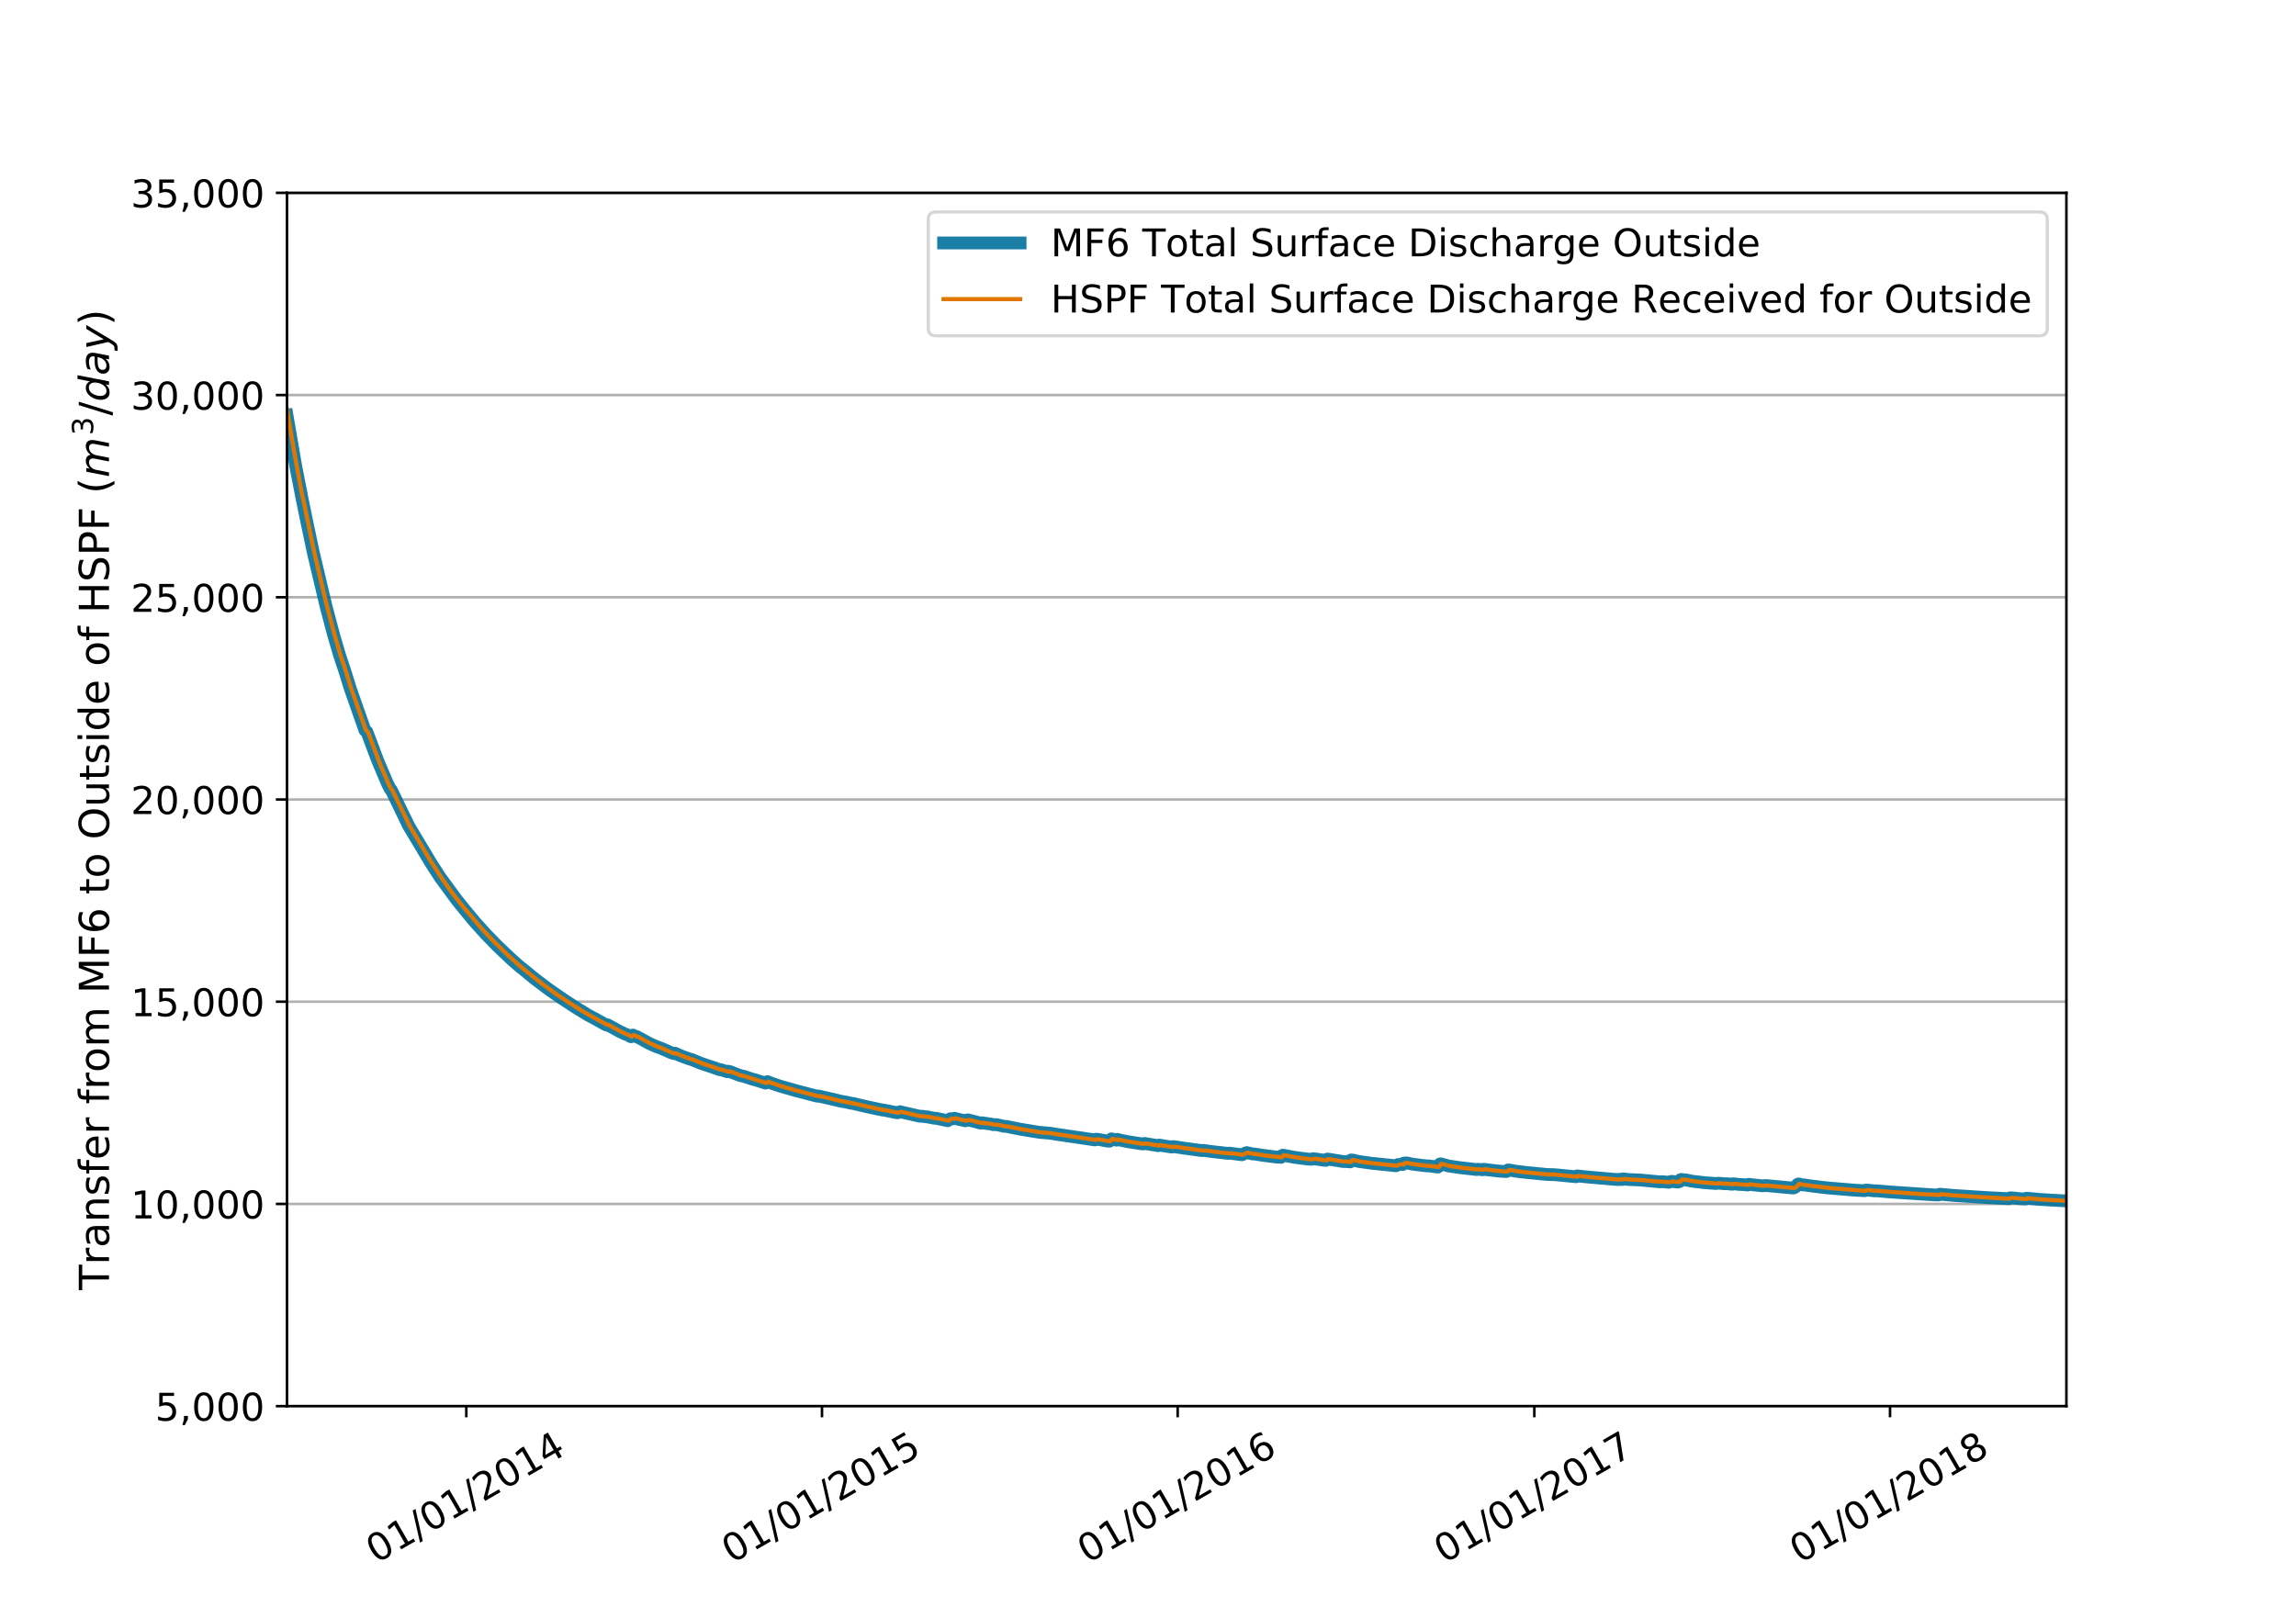 <?xml version="1.0" encoding="utf-8" standalone="no"?>
<!DOCTYPE svg PUBLIC "-//W3C//DTD SVG 1.1//EN"
  "http://www.w3.org/Graphics/SVG/1.1/DTD/svg11.dtd">
<!-- Created with matplotlib (https://matplotlib.org/) -->
<svg height="504pt" version="1.1" viewBox="0 0 720 504" width="720pt" xmlns="http://www.w3.org/2000/svg" xmlns:xlink="http://www.w3.org/1999/xlink">
 <defs>
  <style type="text/css">
*{stroke-linecap:butt;stroke-linejoin:round;}
  </style>
 </defs>
 <g id="figure_1">
  <g id="patch_1">
   <path d="M 0 504 
L 720 504 
L 720 0 
L 0 0 
z
" style="fill:#ffffff;"/>
  </g>
  <g id="axes_1">
   <g id="patch_2">
    <path d="M 90 441 
L 648 441 
L 648 60.48 
L 90 60.48 
z
" style="fill:#ffffff;"/>
   </g>
   <g id="matplotlib.axis_1">
    <g id="xtick_1">
     <g id="line2d_1">
      <defs>
       <path d="M 0 0 
L 0 3.5 
" id="m763852736b" style="stroke:#000000;stroke-width:0.8;"/>
      </defs>
      <g>
       <use style="stroke:#000000;stroke-width:0.8;" x="146.228" xlink:href="#m763852736b" y="441"/>
      </g>
     </g>
     <g id="text_1">
      <!-- 01/01/2014 -->
      <defs>
       <path d="M 31.781 66.406 
Q 24.172 66.406 20.328 58.906 
Q 16.5 51.422 16.5 36.375 
Q 16.5 21.391 20.328 13.891 
Q 24.172 6.391 31.781 6.391 
Q 39.453 6.391 43.281 13.891 
Q 47.125 21.391 47.125 36.375 
Q 47.125 51.422 43.281 58.906 
Q 39.453 66.406 31.781 66.406 
z
M 31.781 74.219 
Q 44.047 74.219 50.516 64.516 
Q 56.984 54.828 56.984 36.375 
Q 56.984 17.969 50.516 8.266 
Q 44.047 -1.422 31.781 -1.422 
Q 19.531 -1.422 13.062 8.266 
Q 6.594 17.969 6.594 36.375 
Q 6.594 54.828 13.062 64.516 
Q 19.531 74.219 31.781 74.219 
z
" id="DejaVuSans-48"/>
       <path d="M 12.406 8.297 
L 28.516 8.297 
L 28.516 63.922 
L 10.984 60.406 
L 10.984 69.391 
L 28.422 72.906 
L 38.281 72.906 
L 38.281 8.297 
L 54.391 8.297 
L 54.391 0 
L 12.406 0 
z
" id="DejaVuSans-49"/>
       <path d="M 25.391 72.906 
L 33.688 72.906 
L 8.297 -9.281 
L 0 -9.281 
z
" id="DejaVuSans-47"/>
       <path d="M 19.188 8.297 
L 53.609 8.297 
L 53.609 0 
L 7.328 0 
L 7.328 8.297 
Q 12.938 14.109 22.625 23.891 
Q 32.328 33.688 34.812 36.531 
Q 39.547 41.844 41.422 45.531 
Q 43.312 49.219 43.312 52.781 
Q 43.312 58.594 39.234 62.25 
Q 35.156 65.922 28.609 65.922 
Q 23.969 65.922 18.812 64.312 
Q 13.672 62.703 7.812 59.422 
L 7.812 69.391 
Q 13.766 71.781 18.938 73 
Q 24.125 74.219 28.422 74.219 
Q 39.75 74.219 46.484 68.547 
Q 53.219 62.891 53.219 53.422 
Q 53.219 48.922 51.531 44.891 
Q 49.859 40.875 45.406 35.406 
Q 44.188 33.984 37.641 27.219 
Q 31.109 20.453 19.188 8.297 
z
" id="DejaVuSans-50"/>
       <path d="M 37.797 64.312 
L 12.891 25.391 
L 37.797 25.391 
z
M 35.203 72.906 
L 47.609 72.906 
L 47.609 25.391 
L 58.016 25.391 
L 58.016 17.188 
L 47.609 17.188 
L 47.609 0 
L 37.797 0 
L 37.797 17.188 
L 4.891 17.188 
L 4.891 26.703 
z
" id="DejaVuSans-52"/>
      </defs>
      <g transform="translate(117.934 490.479)rotate(-30)scale(0.12 -0.12)">
       <use xlink:href="#DejaVuSans-48"/>
       <use x="63.623" xlink:href="#DejaVuSans-49"/>
       <use x="127.246" xlink:href="#DejaVuSans-47"/>
       <use x="160.938" xlink:href="#DejaVuSans-48"/>
       <use x="224.561" xlink:href="#DejaVuSans-49"/>
       <use x="288.184" xlink:href="#DejaVuSans-47"/>
       <use x="321.875" xlink:href="#DejaVuSans-50"/>
       <use x="385.498" xlink:href="#DejaVuSans-48"/>
       <use x="449.121" xlink:href="#DejaVuSans-49"/>
       <use x="512.744" xlink:href="#DejaVuSans-52"/>
      </g>
     </g>
    </g>
    <g id="xtick_2">
     <g id="line2d_2">
      <g>
       <use style="stroke:#000000;stroke-width:0.8;" x="257.767" xlink:href="#m763852736b" y="441"/>
      </g>
     </g>
     <g id="text_2">
      <!-- 01/01/2015 -->
      <defs>
       <path d="M 10.797 72.906 
L 49.516 72.906 
L 49.516 64.594 
L 19.828 64.594 
L 19.828 46.734 
Q 21.969 47.469 24.109 47.828 
Q 26.266 48.188 28.422 48.188 
Q 40.625 48.188 47.75 41.5 
Q 54.891 34.812 54.891 23.391 
Q 54.891 11.625 47.562 5.094 
Q 40.234 -1.422 26.906 -1.422 
Q 22.312 -1.422 17.547 -0.641 
Q 12.797 0.141 7.719 1.703 
L 7.719 11.625 
Q 12.109 9.234 16.797 8.062 
Q 21.484 6.891 26.703 6.891 
Q 35.156 6.891 40.078 11.328 
Q 45.016 15.766 45.016 23.391 
Q 45.016 31 40.078 35.438 
Q 35.156 39.891 26.703 39.891 
Q 22.75 39.891 18.812 39.016 
Q 14.891 38.141 10.797 36.281 
z
" id="DejaVuSans-53"/>
      </defs>
      <g transform="translate(229.473 490.479)rotate(-30)scale(0.12 -0.12)">
       <use xlink:href="#DejaVuSans-48"/>
       <use x="63.623" xlink:href="#DejaVuSans-49"/>
       <use x="127.246" xlink:href="#DejaVuSans-47"/>
       <use x="160.938" xlink:href="#DejaVuSans-48"/>
       <use x="224.561" xlink:href="#DejaVuSans-49"/>
       <use x="288.184" xlink:href="#DejaVuSans-47"/>
       <use x="321.875" xlink:href="#DejaVuSans-50"/>
       <use x="385.498" xlink:href="#DejaVuSans-48"/>
       <use x="449.121" xlink:href="#DejaVuSans-49"/>
       <use x="512.744" xlink:href="#DejaVuSans-53"/>
      </g>
     </g>
    </g>
    <g id="xtick_3">
     <g id="line2d_3">
      <g>
       <use style="stroke:#000000;stroke-width:0.8;" x="369.306" xlink:href="#m763852736b" y="441"/>
      </g>
     </g>
     <g id="text_3">
      <!-- 01/01/2016 -->
      <defs>
       <path d="M 33.016 40.375 
Q 26.375 40.375 22.484 35.828 
Q 18.609 31.297 18.609 23.391 
Q 18.609 15.531 22.484 10.953 
Q 26.375 6.391 33.016 6.391 
Q 39.656 6.391 43.531 10.953 
Q 47.406 15.531 47.406 23.391 
Q 47.406 31.297 43.531 35.828 
Q 39.656 40.375 33.016 40.375 
z
M 52.594 71.297 
L 52.594 62.312 
Q 48.875 64.062 45.094 64.984 
Q 41.312 65.922 37.594 65.922 
Q 27.828 65.922 22.672 59.328 
Q 17.531 52.734 16.797 39.406 
Q 19.672 43.656 24.016 45.922 
Q 28.375 48.188 33.594 48.188 
Q 44.578 48.188 50.953 41.516 
Q 57.328 34.859 57.328 23.391 
Q 57.328 12.156 50.688 5.359 
Q 44.047 -1.422 33.016 -1.422 
Q 20.359 -1.422 13.672 8.266 
Q 6.984 17.969 6.984 36.375 
Q 6.984 53.656 15.188 63.938 
Q 23.391 74.219 37.203 74.219 
Q 40.922 74.219 44.703 73.484 
Q 48.484 72.75 52.594 71.297 
z
" id="DejaVuSans-54"/>
      </defs>
      <g transform="translate(341.012 490.479)rotate(-30)scale(0.12 -0.12)">
       <use xlink:href="#DejaVuSans-48"/>
       <use x="63.623" xlink:href="#DejaVuSans-49"/>
       <use x="127.246" xlink:href="#DejaVuSans-47"/>
       <use x="160.938" xlink:href="#DejaVuSans-48"/>
       <use x="224.561" xlink:href="#DejaVuSans-49"/>
       <use x="288.184" xlink:href="#DejaVuSans-47"/>
       <use x="321.875" xlink:href="#DejaVuSans-50"/>
       <use x="385.498" xlink:href="#DejaVuSans-48"/>
       <use x="449.121" xlink:href="#DejaVuSans-49"/>
       <use x="512.744" xlink:href="#DejaVuSans-54"/>
      </g>
     </g>
    </g>
    <g id="xtick_4">
     <g id="line2d_4">
      <g>
       <use style="stroke:#000000;stroke-width:0.8;" x="481.15" xlink:href="#m763852736b" y="441"/>
      </g>
     </g>
     <g id="text_4">
      <!-- 01/01/2017 -->
      <defs>
       <path d="M 8.203 72.906 
L 55.078 72.906 
L 55.078 68.703 
L 28.609 0 
L 18.312 0 
L 43.219 64.594 
L 8.203 64.594 
z
" id="DejaVuSans-55"/>
      </defs>
      <g transform="translate(452.856 490.479)rotate(-30)scale(0.12 -0.12)">
       <use xlink:href="#DejaVuSans-48"/>
       <use x="63.623" xlink:href="#DejaVuSans-49"/>
       <use x="127.246" xlink:href="#DejaVuSans-47"/>
       <use x="160.938" xlink:href="#DejaVuSans-48"/>
       <use x="224.561" xlink:href="#DejaVuSans-49"/>
       <use x="288.184" xlink:href="#DejaVuSans-47"/>
       <use x="321.875" xlink:href="#DejaVuSans-50"/>
       <use x="385.498" xlink:href="#DejaVuSans-48"/>
       <use x="449.121" xlink:href="#DejaVuSans-49"/>
       <use x="512.744" xlink:href="#DejaVuSans-55"/>
      </g>
     </g>
    </g>
    <g id="xtick_5">
     <g id="line2d_5">
      <g>
       <use style="stroke:#000000;stroke-width:0.8;" x="592.689" xlink:href="#m763852736b" y="441"/>
      </g>
     </g>
     <g id="text_5">
      <!-- 01/01/2018 -->
      <defs>
       <path d="M 31.781 34.625 
Q 24.75 34.625 20.719 30.859 
Q 16.703 27.094 16.703 20.516 
Q 16.703 13.922 20.719 10.156 
Q 24.75 6.391 31.781 6.391 
Q 38.812 6.391 42.859 10.172 
Q 46.922 13.969 46.922 20.516 
Q 46.922 27.094 42.891 30.859 
Q 38.875 34.625 31.781 34.625 
z
M 21.922 38.812 
Q 15.578 40.375 12.031 44.719 
Q 8.5 49.078 8.5 55.328 
Q 8.5 64.062 14.719 69.141 
Q 20.953 74.219 31.781 74.219 
Q 42.672 74.219 48.875 69.141 
Q 55.078 64.062 55.078 55.328 
Q 55.078 49.078 51.531 44.719 
Q 48 40.375 41.703 38.812 
Q 48.828 37.156 52.797 32.312 
Q 56.781 27.484 56.781 20.516 
Q 56.781 9.906 50.312 4.234 
Q 43.844 -1.422 31.781 -1.422 
Q 19.734 -1.422 13.25 4.234 
Q 6.781 9.906 6.781 20.516 
Q 6.781 27.484 10.781 32.312 
Q 14.797 37.156 21.922 38.812 
z
M 18.312 54.391 
Q 18.312 48.734 21.844 45.562 
Q 25.391 42.391 31.781 42.391 
Q 38.141 42.391 41.719 45.562 
Q 45.312 48.734 45.312 54.391 
Q 45.312 60.062 41.719 63.234 
Q 38.141 66.406 31.781 66.406 
Q 25.391 66.406 21.844 63.234 
Q 18.312 60.062 18.312 54.391 
z
" id="DejaVuSans-56"/>
      </defs>
      <g transform="translate(564.395 490.479)rotate(-30)scale(0.12 -0.12)">
       <use xlink:href="#DejaVuSans-48"/>
       <use x="63.623" xlink:href="#DejaVuSans-49"/>
       <use x="127.246" xlink:href="#DejaVuSans-47"/>
       <use x="160.938" xlink:href="#DejaVuSans-48"/>
       <use x="224.561" xlink:href="#DejaVuSans-49"/>
       <use x="288.184" xlink:href="#DejaVuSans-47"/>
       <use x="321.875" xlink:href="#DejaVuSans-50"/>
       <use x="385.498" xlink:href="#DejaVuSans-48"/>
       <use x="449.121" xlink:href="#DejaVuSans-49"/>
       <use x="512.744" xlink:href="#DejaVuSans-56"/>
      </g>
     </g>
    </g>
   </g>
   <g id="matplotlib.axis_2">
    <g id="ytick_1">
     <g id="line2d_6">
      <path clip-path="url(#pb91159dc4b)" d="M 90 441 
L 648 441 
" style="fill:none;stroke:#b0b0b0;stroke-linecap:square;stroke-width:0.8;"/>
     </g>
     <g id="line2d_7">
      <defs>
       <path d="M 0 0 
L -3.5 0 
" id="m70f32d443b" style="stroke:#000000;stroke-width:0.8;"/>
      </defs>
      <g>
       <use style="stroke:#000000;stroke-width:0.8;" x="90" xlink:href="#m70f32d443b" y="441"/>
      </g>
     </g>
     <g id="text_6">
      <!-- 5,000 -->
      <defs>
       <path d="M 11.719 12.406 
L 22.016 12.406 
L 22.016 4 
L 14.016 -11.625 
L 7.719 -11.625 
L 11.719 4 
z
" id="DejaVuSans-44"/>
      </defs>
      <g transform="translate(48.646 445.559)scale(0.12 -0.12)">
       <use xlink:href="#DejaVuSans-53"/>
       <use x="63.623" xlink:href="#DejaVuSans-44"/>
       <use x="95.41" xlink:href="#DejaVuSans-48"/>
       <use x="159.033" xlink:href="#DejaVuSans-48"/>
       <use x="222.656" xlink:href="#DejaVuSans-48"/>
      </g>
     </g>
    </g>
    <g id="ytick_2">
     <g id="line2d_8">
      <path clip-path="url(#pb91159dc4b)" d="M 90 377.58 
L 648 377.58 
" style="fill:none;stroke:#b0b0b0;stroke-linecap:square;stroke-width:0.8;"/>
     </g>
     <g id="line2d_9">
      <g>
       <use style="stroke:#000000;stroke-width:0.8;" x="90" xlink:href="#m70f32d443b" y="377.58"/>
      </g>
     </g>
     <g id="text_7">
      <!-- 10,000 -->
      <g transform="translate(41.011 382.139)scale(0.12 -0.12)">
       <use xlink:href="#DejaVuSans-49"/>
       <use x="63.623" xlink:href="#DejaVuSans-48"/>
       <use x="127.246" xlink:href="#DejaVuSans-44"/>
       <use x="159.033" xlink:href="#DejaVuSans-48"/>
       <use x="222.656" xlink:href="#DejaVuSans-48"/>
       <use x="286.279" xlink:href="#DejaVuSans-48"/>
      </g>
     </g>
    </g>
    <g id="ytick_3">
     <g id="line2d_10">
      <path clip-path="url(#pb91159dc4b)" d="M 90 314.16 
L 648 314.16 
" style="fill:none;stroke:#b0b0b0;stroke-linecap:square;stroke-width:0.8;"/>
     </g>
     <g id="line2d_11">
      <g>
       <use style="stroke:#000000;stroke-width:0.8;" x="90" xlink:href="#m70f32d443b" y="314.16"/>
      </g>
     </g>
     <g id="text_8">
      <!-- 15,000 -->
      <g transform="translate(41.011 318.719)scale(0.12 -0.12)">
       <use xlink:href="#DejaVuSans-49"/>
       <use x="63.623" xlink:href="#DejaVuSans-53"/>
       <use x="127.246" xlink:href="#DejaVuSans-44"/>
       <use x="159.033" xlink:href="#DejaVuSans-48"/>
       <use x="222.656" xlink:href="#DejaVuSans-48"/>
       <use x="286.279" xlink:href="#DejaVuSans-48"/>
      </g>
     </g>
    </g>
    <g id="ytick_4">
     <g id="line2d_12">
      <path clip-path="url(#pb91159dc4b)" d="M 90 250.74 
L 648 250.74 
" style="fill:none;stroke:#b0b0b0;stroke-linecap:square;stroke-width:0.8;"/>
     </g>
     <g id="line2d_13">
      <g>
       <use style="stroke:#000000;stroke-width:0.8;" x="90" xlink:href="#m70f32d443b" y="250.74"/>
      </g>
     </g>
     <g id="text_9">
      <!-- 20,000 -->
      <g transform="translate(41.011 255.299)scale(0.12 -0.12)">
       <use xlink:href="#DejaVuSans-50"/>
       <use x="63.623" xlink:href="#DejaVuSans-48"/>
       <use x="127.246" xlink:href="#DejaVuSans-44"/>
       <use x="159.033" xlink:href="#DejaVuSans-48"/>
       <use x="222.656" xlink:href="#DejaVuSans-48"/>
       <use x="286.279" xlink:href="#DejaVuSans-48"/>
      </g>
     </g>
    </g>
    <g id="ytick_5">
     <g id="line2d_14">
      <path clip-path="url(#pb91159dc4b)" d="M 90 187.32 
L 648 187.32 
" style="fill:none;stroke:#b0b0b0;stroke-linecap:square;stroke-width:0.8;"/>
     </g>
     <g id="line2d_15">
      <g>
       <use style="stroke:#000000;stroke-width:0.8;" x="90" xlink:href="#m70f32d443b" y="187.32"/>
      </g>
     </g>
     <g id="text_10">
      <!-- 25,000 -->
      <g transform="translate(41.011 191.879)scale(0.12 -0.12)">
       <use xlink:href="#DejaVuSans-50"/>
       <use x="63.623" xlink:href="#DejaVuSans-53"/>
       <use x="127.246" xlink:href="#DejaVuSans-44"/>
       <use x="159.033" xlink:href="#DejaVuSans-48"/>
       <use x="222.656" xlink:href="#DejaVuSans-48"/>
       <use x="286.279" xlink:href="#DejaVuSans-48"/>
      </g>
     </g>
    </g>
    <g id="ytick_6">
     <g id="line2d_16">
      <path clip-path="url(#pb91159dc4b)" d="M 90 123.9 
L 648 123.9 
" style="fill:none;stroke:#b0b0b0;stroke-linecap:square;stroke-width:0.8;"/>
     </g>
     <g id="line2d_17">
      <g>
       <use style="stroke:#000000;stroke-width:0.8;" x="90" xlink:href="#m70f32d443b" y="123.9"/>
      </g>
     </g>
     <g id="text_11">
      <!-- 30,000 -->
      <defs>
       <path d="M 40.578 39.312 
Q 47.656 37.797 51.625 33 
Q 55.609 28.219 55.609 21.188 
Q 55.609 10.406 48.188 4.484 
Q 40.766 -1.422 27.094 -1.422 
Q 22.516 -1.422 17.656 -0.516 
Q 12.797 0.391 7.625 2.203 
L 7.625 11.719 
Q 11.719 9.328 16.594 8.109 
Q 21.484 6.891 26.812 6.891 
Q 36.078 6.891 40.938 10.547 
Q 45.797 14.203 45.797 21.188 
Q 45.797 27.641 41.281 31.266 
Q 36.766 34.906 28.719 34.906 
L 20.219 34.906 
L 20.219 43.016 
L 29.109 43.016 
Q 36.375 43.016 40.234 45.922 
Q 44.094 48.828 44.094 54.297 
Q 44.094 59.906 40.109 62.906 
Q 36.141 65.922 28.719 65.922 
Q 24.656 65.922 20.016 65.031 
Q 15.375 64.156 9.812 62.312 
L 9.812 71.094 
Q 15.438 72.656 20.344 73.438 
Q 25.25 74.219 29.594 74.219 
Q 40.828 74.219 47.359 69.109 
Q 53.906 64.016 53.906 55.328 
Q 53.906 49.266 50.438 45.094 
Q 46.969 40.922 40.578 39.312 
z
" id="DejaVuSans-51"/>
      </defs>
      <g transform="translate(41.011 128.459)scale(0.12 -0.12)">
       <use xlink:href="#DejaVuSans-51"/>
       <use x="63.623" xlink:href="#DejaVuSans-48"/>
       <use x="127.246" xlink:href="#DejaVuSans-44"/>
       <use x="159.033" xlink:href="#DejaVuSans-48"/>
       <use x="222.656" xlink:href="#DejaVuSans-48"/>
       <use x="286.279" xlink:href="#DejaVuSans-48"/>
      </g>
     </g>
    </g>
    <g id="ytick_7">
     <g id="line2d_18">
      <path clip-path="url(#pb91159dc4b)" d="M 90 60.48 
L 648 60.48 
" style="fill:none;stroke:#b0b0b0;stroke-linecap:square;stroke-width:0.8;"/>
     </g>
     <g id="line2d_19">
      <g>
       <use style="stroke:#000000;stroke-width:0.8;" x="90" xlink:href="#m70f32d443b" y="60.48"/>
      </g>
     </g>
     <g id="text_12">
      <!-- 35,000 -->
      <g transform="translate(41.011 65.039)scale(0.12 -0.12)">
       <use xlink:href="#DejaVuSans-51"/>
       <use x="63.623" xlink:href="#DejaVuSans-53"/>
       <use x="127.246" xlink:href="#DejaVuSans-44"/>
       <use x="159.033" xlink:href="#DejaVuSans-48"/>
       <use x="222.656" xlink:href="#DejaVuSans-48"/>
       <use x="286.279" xlink:href="#DejaVuSans-48"/>
      </g>
     </g>
    </g>
    <g id="text_13">
     <!-- Transfer from MF6 to Outside of HSPF ($m^{3}/day$) -->
     <defs>
      <path d="M -0.297 72.906 
L 61.375 72.906 
L 61.375 64.594 
L 35.5 64.594 
L 35.5 0 
L 25.594 0 
L 25.594 64.594 
L -0.297 64.594 
z
" id="DejaVuSans-84"/>
      <path d="M 41.109 46.297 
Q 39.594 47.172 37.812 47.578 
Q 36.031 48 33.891 48 
Q 26.266 48 22.188 43.047 
Q 18.109 38.094 18.109 28.812 
L 18.109 0 
L 9.078 0 
L 9.078 54.688 
L 18.109 54.688 
L 18.109 46.188 
Q 20.953 51.172 25.484 53.578 
Q 30.031 56 36.531 56 
Q 37.453 56 38.578 55.875 
Q 39.703 55.766 41.062 55.516 
z
" id="DejaVuSans-114"/>
      <path d="M 34.281 27.484 
Q 23.391 27.484 19.188 25 
Q 14.984 22.516 14.984 16.5 
Q 14.984 11.719 18.141 8.906 
Q 21.297 6.109 26.703 6.109 
Q 34.188 6.109 38.703 11.406 
Q 43.219 16.703 43.219 25.484 
L 43.219 27.484 
z
M 52.203 31.203 
L 52.203 0 
L 43.219 0 
L 43.219 8.297 
Q 40.141 3.328 35.547 0.953 
Q 30.953 -1.422 24.312 -1.422 
Q 15.922 -1.422 10.953 3.297 
Q 6 8.016 6 15.922 
Q 6 25.141 12.172 29.828 
Q 18.359 34.516 30.609 34.516 
L 43.219 34.516 
L 43.219 35.406 
Q 43.219 41.609 39.141 45 
Q 35.062 48.391 27.688 48.391 
Q 23 48.391 18.547 47.266 
Q 14.109 46.141 10.016 43.891 
L 10.016 52.203 
Q 14.938 54.109 19.578 55.047 
Q 24.219 56 28.609 56 
Q 40.484 56 46.344 49.844 
Q 52.203 43.703 52.203 31.203 
z
" id="DejaVuSans-97"/>
      <path d="M 54.891 33.016 
L 54.891 0 
L 45.906 0 
L 45.906 32.719 
Q 45.906 40.484 42.875 44.328 
Q 39.844 48.188 33.797 48.188 
Q 26.516 48.188 22.312 43.547 
Q 18.109 38.922 18.109 30.906 
L 18.109 0 
L 9.078 0 
L 9.078 54.688 
L 18.109 54.688 
L 18.109 46.188 
Q 21.344 51.125 25.703 53.562 
Q 30.078 56 35.797 56 
Q 45.219 56 50.047 50.172 
Q 54.891 44.344 54.891 33.016 
z
" id="DejaVuSans-110"/>
      <path d="M 44.281 53.078 
L 44.281 44.578 
Q 40.484 46.531 36.375 47.5 
Q 32.281 48.484 27.875 48.484 
Q 21.188 48.484 17.844 46.438 
Q 14.5 44.391 14.5 40.281 
Q 14.5 37.156 16.891 35.375 
Q 19.281 33.594 26.516 31.984 
L 29.594 31.297 
Q 39.156 29.25 43.188 25.516 
Q 47.219 21.781 47.219 15.094 
Q 47.219 7.469 41.188 3.016 
Q 35.156 -1.422 24.609 -1.422 
Q 20.219 -1.422 15.453 -0.562 
Q 10.688 0.297 5.422 2 
L 5.422 11.281 
Q 10.406 8.688 15.234 7.391 
Q 20.062 6.109 24.812 6.109 
Q 31.156 6.109 34.562 8.281 
Q 37.984 10.453 37.984 14.406 
Q 37.984 18.062 35.516 20.016 
Q 33.062 21.969 24.703 23.781 
L 21.578 24.516 
Q 13.234 26.266 9.516 29.906 
Q 5.812 33.547 5.812 39.891 
Q 5.812 47.609 11.281 51.797 
Q 16.75 56 26.812 56 
Q 31.781 56 36.172 55.266 
Q 40.578 54.547 44.281 53.078 
z
" id="DejaVuSans-115"/>
      <path d="M 37.109 75.984 
L 37.109 68.5 
L 28.516 68.5 
Q 23.688 68.5 21.797 66.547 
Q 19.922 64.594 19.922 59.516 
L 19.922 54.688 
L 34.719 54.688 
L 34.719 47.703 
L 19.922 47.703 
L 19.922 0 
L 10.891 0 
L 10.891 47.703 
L 2.297 47.703 
L 2.297 54.688 
L 10.891 54.688 
L 10.891 58.5 
Q 10.891 67.625 15.141 71.797 
Q 19.391 75.984 28.609 75.984 
z
" id="DejaVuSans-102"/>
      <path d="M 56.203 29.594 
L 56.203 25.203 
L 14.891 25.203 
Q 15.484 15.922 20.484 11.062 
Q 25.484 6.203 34.422 6.203 
Q 39.594 6.203 44.453 7.469 
Q 49.312 8.734 54.109 11.281 
L 54.109 2.781 
Q 49.266 0.734 44.188 -0.344 
Q 39.109 -1.422 33.891 -1.422 
Q 20.797 -1.422 13.156 6.188 
Q 5.516 13.812 5.516 26.812 
Q 5.516 40.234 12.766 48.109 
Q 20.016 56 32.328 56 
Q 43.359 56 49.781 48.891 
Q 56.203 41.797 56.203 29.594 
z
M 47.219 32.234 
Q 47.125 39.594 43.094 43.984 
Q 39.062 48.391 32.422 48.391 
Q 24.906 48.391 20.391 44.141 
Q 15.875 39.891 15.188 32.172 
z
" id="DejaVuSans-101"/>
      <path id="DejaVuSans-32"/>
      <path d="M 30.609 48.391 
Q 23.391 48.391 19.188 42.75 
Q 14.984 37.109 14.984 27.297 
Q 14.984 17.484 19.156 11.844 
Q 23.344 6.203 30.609 6.203 
Q 37.797 6.203 41.984 11.859 
Q 46.188 17.531 46.188 27.297 
Q 46.188 37.016 41.984 42.703 
Q 37.797 48.391 30.609 48.391 
z
M 30.609 56 
Q 42.328 56 49.016 48.375 
Q 55.719 40.766 55.719 27.297 
Q 55.719 13.875 49.016 6.219 
Q 42.328 -1.422 30.609 -1.422 
Q 18.844 -1.422 12.172 6.219 
Q 5.516 13.875 5.516 27.297 
Q 5.516 40.766 12.172 48.375 
Q 18.844 56 30.609 56 
z
" id="DejaVuSans-111"/>
      <path d="M 52 44.188 
Q 55.375 50.25 60.062 53.125 
Q 64.75 56 71.094 56 
Q 79.641 56 84.281 50.016 
Q 88.922 44.047 88.922 33.016 
L 88.922 0 
L 79.891 0 
L 79.891 32.719 
Q 79.891 40.578 77.094 44.375 
Q 74.312 48.188 68.609 48.188 
Q 61.625 48.188 57.562 43.547 
Q 53.516 38.922 53.516 30.906 
L 53.516 0 
L 44.484 0 
L 44.484 32.719 
Q 44.484 40.625 41.703 44.406 
Q 38.922 48.188 33.109 48.188 
Q 26.219 48.188 22.156 43.531 
Q 18.109 38.875 18.109 30.906 
L 18.109 0 
L 9.078 0 
L 9.078 54.688 
L 18.109 54.688 
L 18.109 46.188 
Q 21.188 51.219 25.484 53.609 
Q 29.781 56 35.688 56 
Q 41.656 56 45.828 52.969 
Q 50 49.953 52 44.188 
z
" id="DejaVuSans-109"/>
      <path d="M 9.812 72.906 
L 24.516 72.906 
L 43.109 23.297 
L 61.812 72.906 
L 76.516 72.906 
L 76.516 0 
L 66.891 0 
L 66.891 64.016 
L 48.094 14.016 
L 38.188 14.016 
L 19.391 64.016 
L 19.391 0 
L 9.812 0 
z
" id="DejaVuSans-77"/>
      <path d="M 9.812 72.906 
L 51.703 72.906 
L 51.703 64.594 
L 19.672 64.594 
L 19.672 43.109 
L 48.578 43.109 
L 48.578 34.812 
L 19.672 34.812 
L 19.672 0 
L 9.812 0 
z
" id="DejaVuSans-70"/>
      <path d="M 18.312 70.219 
L 18.312 54.688 
L 36.812 54.688 
L 36.812 47.703 
L 18.312 47.703 
L 18.312 18.016 
Q 18.312 11.328 20.141 9.422 
Q 21.969 7.516 27.594 7.516 
L 36.812 7.516 
L 36.812 0 
L 27.594 0 
Q 17.188 0 13.234 3.875 
Q 9.281 7.766 9.281 18.016 
L 9.281 47.703 
L 2.688 47.703 
L 2.688 54.688 
L 9.281 54.688 
L 9.281 70.219 
z
" id="DejaVuSans-116"/>
      <path d="M 39.406 66.219 
Q 28.656 66.219 22.328 58.203 
Q 16.016 50.203 16.016 36.375 
Q 16.016 22.609 22.328 14.594 
Q 28.656 6.594 39.406 6.594 
Q 50.141 6.594 56.422 14.594 
Q 62.703 22.609 62.703 36.375 
Q 62.703 50.203 56.422 58.203 
Q 50.141 66.219 39.406 66.219 
z
M 39.406 74.219 
Q 54.734 74.219 63.906 63.938 
Q 73.094 53.656 73.094 36.375 
Q 73.094 19.141 63.906 8.859 
Q 54.734 -1.422 39.406 -1.422 
Q 24.031 -1.422 14.812 8.828 
Q 5.609 19.094 5.609 36.375 
Q 5.609 53.656 14.812 63.938 
Q 24.031 74.219 39.406 74.219 
z
" id="DejaVuSans-79"/>
      <path d="M 8.5 21.578 
L 8.5 54.688 
L 17.484 54.688 
L 17.484 21.922 
Q 17.484 14.156 20.5 10.266 
Q 23.531 6.391 29.594 6.391 
Q 36.859 6.391 41.078 11.031 
Q 45.312 15.672 45.312 23.688 
L 45.312 54.688 
L 54.297 54.688 
L 54.297 0 
L 45.312 0 
L 45.312 8.406 
Q 42.047 3.422 37.719 1 
Q 33.406 -1.422 27.688 -1.422 
Q 18.266 -1.422 13.375 4.438 
Q 8.5 10.297 8.5 21.578 
z
M 31.109 56 
z
" id="DejaVuSans-117"/>
      <path d="M 9.422 54.688 
L 18.406 54.688 
L 18.406 0 
L 9.422 0 
z
M 9.422 75.984 
L 18.406 75.984 
L 18.406 64.594 
L 9.422 64.594 
z
" id="DejaVuSans-105"/>
      <path d="M 45.406 46.391 
L 45.406 75.984 
L 54.391 75.984 
L 54.391 0 
L 45.406 0 
L 45.406 8.203 
Q 42.578 3.328 38.25 0.953 
Q 33.938 -1.422 27.875 -1.422 
Q 17.969 -1.422 11.734 6.484 
Q 5.516 14.406 5.516 27.297 
Q 5.516 40.188 11.734 48.094 
Q 17.969 56 27.875 56 
Q 33.938 56 38.25 53.625 
Q 42.578 51.266 45.406 46.391 
z
M 14.797 27.297 
Q 14.797 17.391 18.875 11.75 
Q 22.953 6.109 30.078 6.109 
Q 37.203 6.109 41.297 11.75 
Q 45.406 17.391 45.406 27.297 
Q 45.406 37.203 41.297 42.844 
Q 37.203 48.484 30.078 48.484 
Q 22.953 48.484 18.875 42.844 
Q 14.797 37.203 14.797 27.297 
z
" id="DejaVuSans-100"/>
      <path d="M 9.812 72.906 
L 19.672 72.906 
L 19.672 43.016 
L 55.516 43.016 
L 55.516 72.906 
L 65.375 72.906 
L 65.375 0 
L 55.516 0 
L 55.516 34.719 
L 19.672 34.719 
L 19.672 0 
L 9.812 0 
z
" id="DejaVuSans-72"/>
      <path d="M 53.516 70.516 
L 53.516 60.891 
Q 47.906 63.578 42.922 64.891 
Q 37.938 66.219 33.297 66.219 
Q 25.25 66.219 20.875 63.094 
Q 16.5 59.969 16.5 54.203 
Q 16.5 49.359 19.406 46.891 
Q 22.312 44.438 30.422 42.922 
L 36.375 41.703 
Q 47.406 39.594 52.656 34.297 
Q 57.906 29 57.906 20.125 
Q 57.906 9.516 50.797 4.047 
Q 43.703 -1.422 29.984 -1.422 
Q 24.812 -1.422 18.969 -0.25 
Q 13.141 0.922 6.891 3.219 
L 6.891 13.375 
Q 12.891 10.016 18.656 8.297 
Q 24.422 6.594 29.984 6.594 
Q 38.422 6.594 43.016 9.906 
Q 47.609 13.234 47.609 19.391 
Q 47.609 24.75 44.312 27.781 
Q 41.016 30.812 33.5 32.328 
L 27.484 33.5 
Q 16.453 35.688 11.516 40.375 
Q 6.594 45.062 6.594 53.422 
Q 6.594 63.094 13.406 68.656 
Q 20.219 74.219 32.172 74.219 
Q 37.312 74.219 42.625 73.281 
Q 47.953 72.359 53.516 70.516 
z
" id="DejaVuSans-83"/>
      <path d="M 19.672 64.797 
L 19.672 37.406 
L 32.078 37.406 
Q 38.969 37.406 42.719 40.969 
Q 46.484 44.531 46.484 51.125 
Q 46.484 57.672 42.719 61.234 
Q 38.969 64.797 32.078 64.797 
z
M 9.812 72.906 
L 32.078 72.906 
Q 44.344 72.906 50.609 67.359 
Q 56.891 61.812 56.891 51.125 
Q 56.891 40.328 50.609 34.812 
Q 44.344 29.297 32.078 29.297 
L 19.672 29.297 
L 19.672 0 
L 9.812 0 
z
" id="DejaVuSans-80"/>
      <path d="M 31 75.875 
Q 24.469 64.656 21.281 53.656 
Q 18.109 42.672 18.109 31.391 
Q 18.109 20.125 21.312 9.062 
Q 24.516 -2 31 -13.188 
L 23.188 -13.188 
Q 15.875 -1.703 12.234 9.375 
Q 8.594 20.453 8.594 31.391 
Q 8.594 42.281 12.203 53.312 
Q 15.828 64.359 23.188 75.875 
z
" id="DejaVuSans-40"/>
      <path d="M 89.797 33.016 
L 83.406 0 
L 74.422 0 
L 80.719 32.719 
Q 81.109 34.812 81.297 36.328 
Q 81.5 37.844 81.5 38.922 
Q 81.5 43.312 79.047 45.75 
Q 76.609 48.188 72.219 48.188 
Q 65.672 48.188 60.547 43.281 
Q 55.422 38.375 53.906 30.516 
L 47.906 0 
L 38.922 0 
L 45.312 32.719 
Q 45.703 34.516 45.891 36.047 
Q 46.094 37.594 46.094 38.812 
Q 46.094 43.266 43.656 45.719 
Q 41.219 48.188 36.922 48.188 
Q 30.281 48.188 25.141 43.281 
Q 20.016 38.375 18.5 30.516 
L 12.5 0 
L 3.516 0 
L 14.203 54.688 
L 23.188 54.688 
L 21.484 46.188 
Q 25.141 50.984 30.047 53.484 
Q 34.969 56 40.578 56 
Q 46.531 56 50.359 52.875 
Q 54.203 49.75 54.984 44.188 
Q 59.078 49.953 64.469 52.969 
Q 69.875 56 75.875 56 
Q 82.906 56 86.734 51.953 
Q 90.578 47.906 90.578 40.484 
Q 90.578 38.875 90.375 36.938 
Q 90.188 35.016 89.797 33.016 
z
" id="DejaVuSans-Oblique-109"/>
      <path d="M 41.797 8.203 
Q 38.188 3.469 33.25 1.016 
Q 28.328 -1.422 22.312 -1.422 
Q 14.109 -1.422 9.344 4.172 
Q 4.594 9.766 4.594 19.484 
Q 4.594 27.594 7.469 34.938 
Q 10.359 42.281 15.828 48.094 
Q 19.438 51.953 23.969 53.969 
Q 28.516 56 33.5 56 
Q 38.766 56 42.797 53.453 
Q 46.828 50.922 49.031 46.188 
L 54.891 75.984 
L 63.922 75.984 
L 49.125 0 
L 40.094 0 
z
M 13.922 21.094 
Q 13.922 14.016 17.109 10.062 
Q 20.312 6.109 25.984 6.109 
Q 30.172 6.109 33.766 8.125 
Q 37.359 10.156 40.094 14.109 
Q 42.969 18.219 44.625 23.578 
Q 46.297 28.953 46.297 34.188 
Q 46.297 40.969 43.094 44.766 
Q 39.891 48.578 34.281 48.578 
Q 30.031 48.578 26.359 46.578 
Q 22.703 44.578 20.125 40.828 
Q 17.281 36.766 15.594 31.391 
Q 13.922 26.031 13.922 21.094 
z
" id="DejaVuSans-Oblique-100"/>
      <path d="M 53.719 31.203 
L 47.609 0 
L 38.625 0 
L 40.281 8.297 
Q 36.328 3.422 31.266 1 
Q 26.219 -1.422 20.016 -1.422 
Q 13.031 -1.422 8.562 2.844 
Q 4.109 7.125 4.109 13.812 
Q 4.109 23.391 11.75 28.953 
Q 19.391 34.516 32.812 34.516 
L 45.312 34.516 
L 45.797 36.922 
Q 45.906 37.312 45.953 37.766 
Q 46 38.234 46 39.203 
Q 46 43.562 42.453 45.969 
Q 38.922 48.391 32.516 48.391 
Q 28.125 48.391 23.5 47.266 
Q 18.891 46.141 14.016 43.891 
L 15.578 52.203 
Q 20.656 54.109 25.516 55.047 
Q 30.375 56 34.906 56 
Q 44.578 56 49.625 51.797 
Q 54.688 47.609 54.688 39.594 
Q 54.688 37.984 54.438 35.812 
Q 54.203 33.641 53.719 31.203 
z
M 44 27.484 
L 35.016 27.484 
Q 23.969 27.484 18.672 24.531 
Q 13.375 21.578 13.375 15.375 
Q 13.375 11.078 16.078 8.641 
Q 18.797 6.203 23.578 6.203 
Q 30.906 6.203 36.375 11.453 
Q 41.844 16.703 43.609 25.484 
z
" id="DejaVuSans-Oblique-97"/>
      <path d="M 24.812 -5.078 
Q 18.562 -15.578 14.625 -18.188 
Q 10.688 -20.797 4.594 -20.797 
L -2.484 -20.797 
L -0.984 -13.281 
L 4.203 -13.281 
Q 7.953 -13.281 10.594 -11.234 
Q 13.234 -9.188 16.5 -3.219 
L 19.281 2 
L 7.172 54.688 
L 16.703 54.688 
L 25.781 12.797 
L 50.875 54.688 
L 60.297 54.688 
z
" id="DejaVuSans-Oblique-121"/>
      <path d="M 8.016 75.875 
L 15.828 75.875 
Q 23.141 64.359 26.781 53.312 
Q 30.422 42.281 30.422 31.391 
Q 30.422 20.453 26.781 9.375 
Q 23.141 -1.703 15.828 -13.188 
L 8.016 -13.188 
Q 14.5 -2 17.703 9.062 
Q 20.906 20.125 20.906 31.391 
Q 20.906 42.672 17.703 53.656 
Q 14.5 64.656 8.016 75.875 
z
" id="DejaVuSans-41"/>
     </defs>
     <g transform="translate(34.281 404.595)rotate(-90)scale(0.13 -0.13)">
      <use transform="translate(0 0.766)" xlink:href="#DejaVuSans-84"/>
      <use transform="translate(61.084 0.766)" xlink:href="#DejaVuSans-114"/>
      <use transform="translate(102.197 0.766)" xlink:href="#DejaVuSans-97"/>
      <use transform="translate(163.477 0.766)" xlink:href="#DejaVuSans-110"/>
      <use transform="translate(226.855 0.766)" xlink:href="#DejaVuSans-115"/>
      <use transform="translate(278.955 0.766)" xlink:href="#DejaVuSans-102"/>
      <use transform="translate(314.16 0.766)" xlink:href="#DejaVuSans-101"/>
      <use transform="translate(375.684 0.766)" xlink:href="#DejaVuSans-114"/>
      <use transform="translate(416.797 0.766)" xlink:href="#DejaVuSans-32"/>
      <use transform="translate(448.584 0.766)" xlink:href="#DejaVuSans-102"/>
      <use transform="translate(483.789 0.766)" xlink:href="#DejaVuSans-114"/>
      <use transform="translate(524.902 0.766)" xlink:href="#DejaVuSans-111"/>
      <use transform="translate(586.084 0.766)" xlink:href="#DejaVuSans-109"/>
      <use transform="translate(683.496 0.766)" xlink:href="#DejaVuSans-32"/>
      <use transform="translate(715.283 0.766)" xlink:href="#DejaVuSans-77"/>
      <use transform="translate(801.562 0.766)" xlink:href="#DejaVuSans-70"/>
      <use transform="translate(859.082 0.766)" xlink:href="#DejaVuSans-54"/>
      <use transform="translate(922.705 0.766)" xlink:href="#DejaVuSans-32"/>
      <use transform="translate(954.492 0.766)" xlink:href="#DejaVuSans-116"/>
      <use transform="translate(993.701 0.766)" xlink:href="#DejaVuSans-111"/>
      <use transform="translate(1054.883 0.766)" xlink:href="#DejaVuSans-32"/>
      <use transform="translate(1086.67 0.766)" xlink:href="#DejaVuSans-79"/>
      <use transform="translate(1165.381 0.766)" xlink:href="#DejaVuSans-117"/>
      <use transform="translate(1228.76 0.766)" xlink:href="#DejaVuSans-116"/>
      <use transform="translate(1267.969 0.766)" xlink:href="#DejaVuSans-115"/>
      <use transform="translate(1320.068 0.766)" xlink:href="#DejaVuSans-105"/>
      <use transform="translate(1347.852 0.766)" xlink:href="#DejaVuSans-100"/>
      <use transform="translate(1411.328 0.766)" xlink:href="#DejaVuSans-101"/>
      <use transform="translate(1472.852 0.766)" xlink:href="#DejaVuSans-32"/>
      <use transform="translate(1504.639 0.766)" xlink:href="#DejaVuSans-111"/>
      <use transform="translate(1565.82 0.766)" xlink:href="#DejaVuSans-102"/>
      <use transform="translate(1601.025 0.766)" xlink:href="#DejaVuSans-32"/>
      <use transform="translate(1632.812 0.766)" xlink:href="#DejaVuSans-72"/>
      <use transform="translate(1708.008 0.766)" xlink:href="#DejaVuSans-83"/>
      <use transform="translate(1771.484 0.766)" xlink:href="#DejaVuSans-80"/>
      <use transform="translate(1831.787 0.766)" xlink:href="#DejaVuSans-70"/>
      <use transform="translate(1889.307 0.766)" xlink:href="#DejaVuSans-32"/>
      <use transform="translate(1921.094 0.766)" xlink:href="#DejaVuSans-40"/>
      <use transform="translate(1960.107 0.766)" xlink:href="#DejaVuSans-Oblique-109"/>
      <use transform="translate(2062.169 39.047)scale(0.7)" xlink:href="#DejaVuSans-51"/>
      <use transform="translate(2109.44 0.766)" xlink:href="#DejaVuSans-47"/>
      <use transform="translate(2143.131 0.766)" xlink:href="#DejaVuSans-Oblique-100"/>
      <use transform="translate(2206.608 0.766)" xlink:href="#DejaVuSans-Oblique-97"/>
      <use transform="translate(2267.887 0.766)" xlink:href="#DejaVuSans-Oblique-121"/>
      <use transform="translate(2327.067 0.766)" xlink:href="#DejaVuSans-41"/>
     </g>
    </g>
   </g>
   <g id="line2d_20">
    <path clip-path="url(#pb91159dc4b)" d="M 90 130.237 
L 92.75 146.245 
L 94.584 155.67 
L 96.112 163.149 
L 98.251 173.279 
L 102.223 190.05 
L 104.668 199.294 
L 106.502 205.528 
L 107.418 208.312 
L 108.03 210.102 
L 109.863 216.015 
L 114.447 229.05 
L 115.058 229.521 
L 118.419 238.476 
L 121.475 245.693 
L 122.392 247.507 
L 122.698 247.753 
L 128.198 259.095 
L 135.227 270.819 
L 137.977 275.076 
L 143.172 282.157 
L 145.922 285.565 
L 148.978 289.228 
L 152.34 292.961 
L 156.007 296.73 
L 160.285 300.783 
L 163.035 303.21 
L 163.952 303.905 
L 167.619 306.93 
L 171.897 310.171 
L 176.175 313.133 
L 180.453 315.94 
L 184.426 318.369 
L 185.954 319.169 
L 189.927 321.37 
L 190.232 321.498 
L 190.538 321.408 
L 191.455 321.912 
L 194.205 323.433 
L 196.038 324.307 
L 196.65 324.511 
L 197.872 325.149 
L 198.177 324.747 
L 198.483 324.631 
L 199.094 324.927 
L 199.4 325.128 
L 199.705 325.122 
L 203.678 327.279 
L 205.817 328.239 
L 207.345 328.776 
L 210.401 330.13 
L 211.318 330.426 
L 211.623 330.292 
L 213.151 330.999 
L 214.679 331.575 
L 216.207 332.123 
L 216.818 332.273 
L 219.874 333.517 
L 222.319 334.334 
L 223.235 334.629 
L 225.68 335.483 
L 225.986 335.46 
L 228.125 336.145 
L 228.43 335.966 
L 229.042 336.134 
L 231.486 337.089 
L 232.403 337.407 
L 233.014 337.486 
L 236.07 338.499 
L 236.681 338.622 
L 240.043 339.694 
L 240.654 339.225 
L 241.876 339.708 
L 244.321 340.552 
L 249.516 342.037 
L 255.933 343.712 
L 256.239 343.79 
L 256.544 343.712 
L 259.906 344.481 
L 263.878 345.412 
L 265.101 345.599 
L 266.934 346.01 
L 267.545 346.087 
L 272.129 347.161 
L 276.713 348.126 
L 277.324 348.186 
L 281.297 348.994 
L 281.602 348.981 
L 282.214 348.658 
L 288.02 349.997 
L 288.631 350.105 
L 288.936 350.047 
L 290.159 350.235 
L 290.77 350.276 
L 292.909 350.7 
L 293.52 350.714 
L 297.187 351.494 
L 297.798 350.973 
L 298.104 350.845 
L 299.021 350.889 
L 299.326 350.723 
L 301.16 351.186 
L 302.077 351.352 
L 302.688 351.522 
L 302.993 351.305 
L 303.299 351.358 
L 303.605 351.221 
L 307.577 352.259 
L 307.883 352.127 
L 310.633 352.521 
L 311.55 352.738 
L 312.467 352.708 
L 314.911 353.256 
L 315.522 353.257 
L 320.106 354.174 
L 325.912 355.124 
L 329.274 355.405 
L 331.719 355.804 
L 335.08 356.296 
L 336.302 356.47 
L 343.331 357.514 
L 343.636 357.287 
L 344.248 357.33 
L 347.303 357.875 
L 347.915 357.92 
L 348.22 357.405 
L 348.526 357.171 
L 350.054 357.59 
L 350.359 357.336 
L 351.582 357.642 
L 354.026 358.12 
L 357.999 358.732 
L 358.61 358.765 
L 358.916 358.603 
L 360.138 358.817 
L 363.194 359.313 
L 363.499 359.121 
L 364.722 359.328 
L 367.472 359.763 
L 367.778 359.607 
L 368.389 359.649 
L 371.139 360.076 
L 376.945 360.864 
L 377.251 360.779 
L 380.001 361.157 
L 385.196 361.743 
L 385.502 361.645 
L 388.558 362.059 
L 389.474 362.169 
L 390.697 361.558 
L 391.002 361.494 
L 392.836 361.928 
L 393.447 361.933 
L 396.197 362.369 
L 400.475 362.91 
L 401.087 362.888 
L 401.698 362.971 
L 402.003 362.424 
L 402.309 362.296 
L 405.976 362.978 
L 410.254 363.534 
L 411.476 363.564 
L 411.782 363.411 
L 412.393 363.459 
L 415.143 363.871 
L 415.755 363.927 
L 416.06 363.583 
L 416.366 363.513 
L 421.255 364.295 
L 421.866 364.278 
L 423.394 364.401 
L 423.7 363.796 
L 424.311 363.851 
L 426.145 364.276 
L 430.117 364.831 
L 436.535 365.495 
L 437.757 365.622 
L 438.368 365.237 
L 439.59 365.166 
L 439.896 365.212 
L 440.202 364.784 
L 441.118 364.715 
L 442.952 365.117 
L 447.23 365.637 
L 448.147 365.663 
L 450.897 366.032 
L 451.203 365.761 
L 451.508 365.071 
L 451.814 365.005 
L 454.258 365.675 
L 457.62 366.181 
L 463.12 366.815 
L 463.426 366.712 
L 464.954 366.873 
L 465.26 366.71 
L 466.482 366.875 
L 470.149 367.297 
L 472.288 367.443 
L 472.594 367.338 
L 472.899 366.925 
L 473.51 366.97 
L 475.344 367.326 
L 479.011 367.752 
L 485.123 368.344 
L 487.567 368.415 
L 492.457 368.894 
L 494.29 369.058 
L 494.596 368.786 
L 495.818 368.926 
L 498.568 369.207 
L 506.208 369.861 
L 507.43 369.961 
L 507.736 369.854 
L 508.653 369.938 
L 508.958 369.72 
L 510.486 369.911 
L 511.709 369.968 
L 514.459 370.086 
L 519.043 370.529 
L 520.571 370.657 
L 521.182 370.597 
L 523.321 370.802 
L 523.627 370.627 
L 523.932 370.625 
L 524.238 370.496 
L 526.071 370.741 
L 526.377 370.575 
L 526.682 370.591 
L 526.988 369.971 
L 527.294 369.899 
L 527.905 370.01 
L 528.516 370.034 
L 530.655 370.458 
L 534.628 370.923 
L 537.989 371.178 
L 538.906 371.083 
L 540.739 371.249 
L 541.656 371.252 
L 543.184 371.421 
L 543.49 371.257 
L 545.018 371.44 
L 546.24 371.506 
L 547.157 371.563 
L 548.073 371.653 
L 548.379 371.433 
L 549.601 371.584 
L 552.657 371.899 
L 553.88 371.823 
L 560.908 372.482 
L 562.436 372.593 
L 563.047 372.283 
L 563.658 371.464 
L 563.964 371.317 
L 564.575 371.43 
L 565.186 371.625 
L 565.797 371.621 
L 567.325 371.865 
L 572.826 372.538 
L 581.382 373.25 
L 584.744 373.446 
L 585.049 373.252 
L 585.66 373.242 
L 587.8 373.492 
L 588.411 373.469 
L 592.689 373.827 
L 606.746 374.767 
L 607.968 374.763 
L 608.274 374.535 
L 609.191 374.604 
L 612.552 374.915 
L 622.942 375.586 
L 629.97 375.948 
L 630.276 375.684 
L 630.887 375.675 
L 633.637 375.956 
L 635.165 376.036 
L 635.471 375.786 
L 636.388 375.865 
L 639.444 376.148 
L 642.499 376.345 
L 648 376.644 
L 648 376.644 
" style="fill:none;stroke:#03719c;stroke-linecap:square;stroke-opacity:0.9;stroke-width:4;"/>
   </g>
   <g id="line2d_21">
    <path clip-path="url(#pb91159dc4b)" d="M 90 128.371 
L 92.445 142.829 
L 94.584 154.395 
L 95.501 158.585 
L 98.556 173.271 
L 102.223 188.838 
L 104.974 199.297 
L 106.807 205.53 
L 107.724 208.31 
L 108.335 210.106 
L 110.169 216.017 
L 114.752 229.045 
L 115.364 229.518 
L 119.031 239.23 
L 121.781 245.692 
L 122.698 247.506 
L 123.003 247.751 
L 128.504 259.094 
L 135.227 270.334 
L 138.894 275.949 
L 142.255 280.651 
L 144.394 283.356 
L 151.117 291.299 
L 154.784 295.191 
L 158.757 299.089 
L 162.729 302.685 
L 165.785 305.199 
L 169.758 308.356 
L 174.036 311.49 
L 178.009 314.165 
L 182.593 317.082 
L 185.648 318.847 
L 187.176 319.656 
L 190.538 321.498 
L 190.843 321.407 
L 191.76 321.912 
L 194.51 323.433 
L 196.344 324.306 
L 196.955 324.51 
L 198.177 325.149 
L 198.483 324.746 
L 198.789 324.631 
L 199.4 324.927 
L 199.705 325.128 
L 200.011 325.121 
L 203.984 327.279 
L 206.123 328.238 
L 207.651 328.777 
L 211.012 330.263 
L 211.623 330.424 
L 211.929 330.292 
L 213.457 330.999 
L 214.985 331.574 
L 216.513 332.123 
L 217.124 332.272 
L 220.18 333.517 
L 222.624 334.334 
L 223.541 334.629 
L 225.986 335.483 
L 226.291 335.459 
L 228.43 336.145 
L 228.736 335.965 
L 229.347 336.133 
L 231.792 337.089 
L 232.709 337.408 
L 233.014 337.391 
L 240.348 339.694 
L 240.959 339.224 
L 242.182 339.707 
L 244.627 340.551 
L 249.21 341.867 
L 255.933 343.634 
L 256.544 343.79 
L 256.85 343.712 
L 260.211 344.481 
L 264.184 345.412 
L 265.406 345.598 
L 267.24 346.008 
L 267.851 346.087 
L 272.435 347.161 
L 277.019 348.127 
L 277.63 348.186 
L 281.602 348.993 
L 281.908 348.981 
L 282.519 348.657 
L 288.325 349.997 
L 288.936 350.104 
L 289.242 350.046 
L 290.464 350.235 
L 291.076 350.276 
L 293.215 350.699 
L 293.826 350.713 
L 297.493 351.493 
L 298.104 350.973 
L 298.41 350.846 
L 299.326 350.889 
L 299.632 350.722 
L 301.465 351.186 
L 302.382 351.352 
L 302.993 351.521 
L 303.299 351.305 
L 303.605 351.359 
L 303.91 351.221 
L 307.883 352.258 
L 308.188 352.127 
L 310.939 352.521 
L 311.855 352.739 
L 312.772 352.708 
L 315.217 353.257 
L 315.828 353.257 
L 320.106 354.118 
L 326.218 355.123 
L 329.579 355.405 
L 332.33 355.856 
L 335.386 356.297 
L 336.608 356.469 
L 342.72 357.382 
L 343.636 357.514 
L 343.942 357.287 
L 344.553 357.33 
L 347.609 357.875 
L 348.22 357.92 
L 348.526 357.404 
L 348.831 357.171 
L 350.359 357.591 
L 350.665 357.336 
L 351.887 357.642 
L 354.026 358.064 
L 357.999 358.684 
L 358.916 358.763 
L 359.221 358.604 
L 360.444 358.815 
L 363.499 359.313 
L 363.805 359.12 
L 365.027 359.327 
L 367.778 359.764 
L 368.083 359.606 
L 368.694 359.649 
L 371.445 360.076 
L 377.251 360.863 
L 377.862 360.81 
L 383.668 361.573 
L 385.502 361.743 
L 385.807 361.646 
L 388.863 362.058 
L 389.78 362.169 
L 391.002 361.558 
L 391.308 361.493 
L 393.141 361.929 
L 393.752 361.934 
L 397.114 362.453 
L 402.003 362.971 
L 402.309 362.423 
L 402.614 362.296 
L 406.281 362.977 
L 410.254 363.496 
L 411.476 363.594 
L 411.782 363.563 
L 412.088 363.412 
L 412.699 363.458 
L 415.449 363.871 
L 416.06 363.927 
L 416.366 363.583 
L 416.671 363.514 
L 421.561 364.295 
L 422.172 364.28 
L 423.7 364.401 
L 424.005 363.796 
L 424.617 363.85 
L 426.45 364.275 
L 430.117 364.794 
L 435.923 365.393 
L 438.062 365.623 
L 438.674 365.237 
L 439.896 365.165 
L 440.202 365.211 
L 440.507 364.785 
L 441.424 364.714 
L 443.257 365.116 
L 447.536 365.636 
L 448.452 365.663 
L 451.203 366.032 
L 451.508 365.761 
L 451.814 365.071 
L 452.119 365.004 
L 454.564 365.674 
L 457.926 366.18 
L 463.426 366.815 
L 463.732 366.713 
L 465.26 366.873 
L 465.565 366.709 
L 466.788 366.874 
L 470.455 367.297 
L 472.594 367.443 
L 472.899 367.338 
L 473.205 366.926 
L 473.816 366.969 
L 475.65 367.326 
L 479.317 367.753 
L 485.428 368.344 
L 487.567 368.376 
L 492.151 368.838 
L 494.596 369.057 
L 494.901 368.786 
L 496.124 368.926 
L 499.18 369.237 
L 507.43 369.936 
L 507.736 369.961 
L 508.042 369.854 
L 508.958 369.938 
L 509.264 369.72 
L 510.486 369.871 
L 512.014 369.968 
L 514.765 370.086 
L 519.654 370.555 
L 521.182 370.578 
L 523.627 370.802 
L 523.932 370.626 
L 524.238 370.626 
L 524.543 370.496 
L 526.377 370.741 
L 526.682 370.573 
L 526.988 370.591 
L 527.294 369.971 
L 527.599 369.898 
L 528.21 370.009 
L 528.821 370.034 
L 530.961 370.458 
L 534.933 370.922 
L 538.295 371.177 
L 539.211 371.083 
L 541.045 371.249 
L 541.962 371.253 
L 543.49 371.419 
L 543.795 371.258 
L 545.323 371.439 
L 546.545 371.506 
L 547.462 371.564 
L 548.379 371.652 
L 548.685 371.433 
L 549.907 371.584 
L 552.963 371.898 
L 554.185 371.823 
L 561.214 372.482 
L 562.742 372.594 
L 563.353 372.282 
L 563.964 371.463 
L 564.269 371.316 
L 564.881 371.429 
L 565.492 371.624 
L 566.103 371.621 
L 567.631 371.866 
L 574.048 372.625 
L 584.744 373.482 
L 585.049 373.446 
L 585.355 373.252 
L 585.966 373.242 
L 588.105 373.492 
L 588.716 373.469 
L 592.689 373.802 
L 602.773 374.512 
L 608.274 374.763 
L 608.579 374.535 
L 609.496 374.603 
L 612.552 374.891 
L 621.414 375.473 
L 630.276 375.946 
L 630.582 375.683 
L 631.193 375.675 
L 633.943 375.956 
L 635.471 376.037 
L 635.777 375.787 
L 636.693 375.865 
L 639.749 376.148 
L 642.499 376.324 
L 648 376.627 
L 648 376.627 
" style="fill:none;stroke:#e17701;stroke-linecap:square;stroke-width:1.3;"/>
   </g>
   <g id="patch_3">
    <path d="M 90 441 
L 90 60.48 
" style="fill:none;stroke:#000000;stroke-linecap:square;stroke-linejoin:miter;stroke-width:0.8;"/>
   </g>
   <g id="patch_4">
    <path d="M 648 441 
L 648 60.48 
" style="fill:none;stroke:#000000;stroke-linecap:square;stroke-linejoin:miter;stroke-width:0.8;"/>
   </g>
   <g id="patch_5">
    <path d="M 90 441 
L 648 441 
" style="fill:none;stroke:#000000;stroke-linecap:square;stroke-linejoin:miter;stroke-width:0.8;"/>
   </g>
   <g id="patch_6">
    <path d="M 90 60.48 
L 648 60.48 
" style="fill:none;stroke:#000000;stroke-linecap:square;stroke-linejoin:miter;stroke-width:0.8;"/>
   </g>
   <g id="legend_1">
    <g id="patch_7">
     <path d="M 293.498 105.308 
L 639.6 105.308 
Q 642 105.308 642 102.907 
L 642 68.88 
Q 642 66.48 639.6 66.48 
L 293.498 66.48 
Q 291.098 66.48 291.098 68.88 
L 291.098 102.907 
Q 291.098 105.308 293.498 105.308 
z
" style="fill:#ffffff;opacity:0.8;stroke:#cccccc;stroke-linejoin:miter;"/>
    </g>
    <g id="line2d_22">
     <path d="M 295.897 76.198 
L 319.897 76.198 
" style="fill:none;stroke:#03719c;stroke-linecap:square;stroke-opacity:0.9;stroke-width:4;"/>
    </g>
    <g id="line2d_23"/>
    <g id="text_14">
     <!-- MF6 Total Surface Discharge Outside -->
     <defs>
      <path d="M 9.422 75.984 
L 18.406 75.984 
L 18.406 0 
L 9.422 0 
z
" id="DejaVuSans-108"/>
      <path d="M 48.781 52.594 
L 48.781 44.188 
Q 44.969 46.297 41.141 47.344 
Q 37.312 48.391 33.406 48.391 
Q 24.656 48.391 19.812 42.844 
Q 14.984 37.312 14.984 27.297 
Q 14.984 17.281 19.812 11.734 
Q 24.656 6.203 33.406 6.203 
Q 37.312 6.203 41.141 7.25 
Q 44.969 8.297 48.781 10.406 
L 48.781 2.094 
Q 45.016 0.344 40.984 -0.531 
Q 36.969 -1.422 32.422 -1.422 
Q 20.062 -1.422 12.781 6.344 
Q 5.516 14.109 5.516 27.297 
Q 5.516 40.672 12.859 48.328 
Q 20.219 56 33.016 56 
Q 37.156 56 41.109 55.141 
Q 45.062 54.297 48.781 52.594 
z
" id="DejaVuSans-99"/>
      <path d="M 19.672 64.797 
L 19.672 8.109 
L 31.594 8.109 
Q 46.688 8.109 53.688 14.938 
Q 60.688 21.781 60.688 36.531 
Q 60.688 51.172 53.688 57.984 
Q 46.688 64.797 31.594 64.797 
z
M 9.812 72.906 
L 30.078 72.906 
Q 51.266 72.906 61.172 64.094 
Q 71.094 55.281 71.094 36.531 
Q 71.094 17.672 61.125 8.828 
Q 51.172 0 30.078 0 
L 9.812 0 
z
" id="DejaVuSans-68"/>
      <path d="M 54.891 33.016 
L 54.891 0 
L 45.906 0 
L 45.906 32.719 
Q 45.906 40.484 42.875 44.328 
Q 39.844 48.188 33.797 48.188 
Q 26.516 48.188 22.312 43.547 
Q 18.109 38.922 18.109 30.906 
L 18.109 0 
L 9.078 0 
L 9.078 75.984 
L 18.109 75.984 
L 18.109 46.188 
Q 21.344 51.125 25.703 53.562 
Q 30.078 56 35.797 56 
Q 45.219 56 50.047 50.172 
Q 54.891 44.344 54.891 33.016 
z
" id="DejaVuSans-104"/>
      <path d="M 45.406 27.984 
Q 45.406 37.75 41.375 43.109 
Q 37.359 48.484 30.078 48.484 
Q 22.859 48.484 18.828 43.109 
Q 14.797 37.75 14.797 27.984 
Q 14.797 18.266 18.828 12.891 
Q 22.859 7.516 30.078 7.516 
Q 37.359 7.516 41.375 12.891 
Q 45.406 18.266 45.406 27.984 
z
M 54.391 6.781 
Q 54.391 -7.172 48.188 -13.984 
Q 42 -20.797 29.203 -20.797 
Q 24.469 -20.797 20.266 -20.094 
Q 16.062 -19.391 12.109 -17.922 
L 12.109 -9.188 
Q 16.062 -11.328 19.922 -12.344 
Q 23.781 -13.375 27.781 -13.375 
Q 36.625 -13.375 41.016 -8.766 
Q 45.406 -4.156 45.406 5.172 
L 45.406 9.625 
Q 42.625 4.781 38.281 2.391 
Q 33.938 0 27.875 0 
Q 17.828 0 11.672 7.656 
Q 5.516 15.328 5.516 27.984 
Q 5.516 40.672 11.672 48.328 
Q 17.828 56 27.875 56 
Q 33.938 56 38.281 53.609 
Q 42.625 51.219 45.406 46.391 
L 45.406 54.688 
L 54.391 54.688 
z
" id="DejaVuSans-103"/>
     </defs>
     <g transform="translate(329.498 80.398)scale(0.12 -0.12)">
      <use xlink:href="#DejaVuSans-77"/>
      <use x="86.279" xlink:href="#DejaVuSans-70"/>
      <use x="143.799" xlink:href="#DejaVuSans-54"/>
      <use x="207.422" xlink:href="#DejaVuSans-32"/>
      <use x="239.209" xlink:href="#DejaVuSans-84"/>
      <use x="300.027" xlink:href="#DejaVuSans-111"/>
      <use x="361.209" xlink:href="#DejaVuSans-116"/>
      <use x="400.418" xlink:href="#DejaVuSans-97"/>
      <use x="461.697" xlink:href="#DejaVuSans-108"/>
      <use x="489.48" xlink:href="#DejaVuSans-32"/>
      <use x="521.268" xlink:href="#DejaVuSans-83"/>
      <use x="584.744" xlink:href="#DejaVuSans-117"/>
      <use x="648.123" xlink:href="#DejaVuSans-114"/>
      <use x="689.236" xlink:href="#DejaVuSans-102"/>
      <use x="724.441" xlink:href="#DejaVuSans-97"/>
      <use x="785.721" xlink:href="#DejaVuSans-99"/>
      <use x="840.701" xlink:href="#DejaVuSans-101"/>
      <use x="902.225" xlink:href="#DejaVuSans-32"/>
      <use x="934.012" xlink:href="#DejaVuSans-68"/>
      <use x="1011.014" xlink:href="#DejaVuSans-105"/>
      <use x="1038.797" xlink:href="#DejaVuSans-115"/>
      <use x="1090.896" xlink:href="#DejaVuSans-99"/>
      <use x="1145.877" xlink:href="#DejaVuSans-104"/>
      <use x="1209.256" xlink:href="#DejaVuSans-97"/>
      <use x="1270.535" xlink:href="#DejaVuSans-114"/>
      <use x="1311.633" xlink:href="#DejaVuSans-103"/>
      <use x="1375.109" xlink:href="#DejaVuSans-101"/>
      <use x="1436.633" xlink:href="#DejaVuSans-32"/>
      <use x="1468.42" xlink:href="#DejaVuSans-79"/>
      <use x="1547.131" xlink:href="#DejaVuSans-117"/>
      <use x="1610.51" xlink:href="#DejaVuSans-116"/>
      <use x="1649.719" xlink:href="#DejaVuSans-115"/>
      <use x="1701.818" xlink:href="#DejaVuSans-105"/>
      <use x="1729.602" xlink:href="#DejaVuSans-100"/>
      <use x="1793.078" xlink:href="#DejaVuSans-101"/>
     </g>
    </g>
    <g id="line2d_24">
     <path d="M 295.897 93.812 
L 319.897 93.812 
" style="fill:none;stroke:#e17701;stroke-linecap:square;stroke-width:1.3;"/>
    </g>
    <g id="line2d_25"/>
    <g id="text_15">
     <!-- HSPF Total Surface Discharge Received for Outside -->
     <defs>
      <path d="M 44.391 34.188 
Q 47.562 33.109 50.562 29.594 
Q 53.562 26.078 56.594 19.922 
L 66.609 0 
L 56 0 
L 46.688 18.703 
Q 43.062 26.031 39.672 28.422 
Q 36.281 30.812 30.422 30.812 
L 19.672 30.812 
L 19.672 0 
L 9.812 0 
L 9.812 72.906 
L 32.078 72.906 
Q 44.578 72.906 50.734 67.672 
Q 56.891 62.453 56.891 51.906 
Q 56.891 45.016 53.688 40.469 
Q 50.484 35.938 44.391 34.188 
z
M 19.672 64.797 
L 19.672 38.922 
L 32.078 38.922 
Q 39.203 38.922 42.844 42.219 
Q 46.484 45.516 46.484 51.906 
Q 46.484 58.297 42.844 61.547 
Q 39.203 64.797 32.078 64.797 
z
" id="DejaVuSans-82"/>
      <path d="M 2.984 54.688 
L 12.5 54.688 
L 29.594 8.797 
L 46.688 54.688 
L 56.203 54.688 
L 35.688 0 
L 23.484 0 
z
" id="DejaVuSans-118"/>
     </defs>
     <g transform="translate(329.498 98.012)scale(0.12 -0.12)">
      <use xlink:href="#DejaVuSans-72"/>
      <use x="75.195" xlink:href="#DejaVuSans-83"/>
      <use x="138.672" xlink:href="#DejaVuSans-80"/>
      <use x="198.975" xlink:href="#DejaVuSans-70"/>
      <use x="256.494" xlink:href="#DejaVuSans-32"/>
      <use x="288.281" xlink:href="#DejaVuSans-84"/>
      <use x="349.1" xlink:href="#DejaVuSans-111"/>
      <use x="410.281" xlink:href="#DejaVuSans-116"/>
      <use x="449.49" xlink:href="#DejaVuSans-97"/>
      <use x="510.77" xlink:href="#DejaVuSans-108"/>
      <use x="538.553" xlink:href="#DejaVuSans-32"/>
      <use x="570.34" xlink:href="#DejaVuSans-83"/>
      <use x="633.816" xlink:href="#DejaVuSans-117"/>
      <use x="697.195" xlink:href="#DejaVuSans-114"/>
      <use x="738.309" xlink:href="#DejaVuSans-102"/>
      <use x="773.514" xlink:href="#DejaVuSans-97"/>
      <use x="834.793" xlink:href="#DejaVuSans-99"/>
      <use x="889.773" xlink:href="#DejaVuSans-101"/>
      <use x="951.297" xlink:href="#DejaVuSans-32"/>
      <use x="983.084" xlink:href="#DejaVuSans-68"/>
      <use x="1060.086" xlink:href="#DejaVuSans-105"/>
      <use x="1087.869" xlink:href="#DejaVuSans-115"/>
      <use x="1139.969" xlink:href="#DejaVuSans-99"/>
      <use x="1194.949" xlink:href="#DejaVuSans-104"/>
      <use x="1258.328" xlink:href="#DejaVuSans-97"/>
      <use x="1319.607" xlink:href="#DejaVuSans-114"/>
      <use x="1360.705" xlink:href="#DejaVuSans-103"/>
      <use x="1424.182" xlink:href="#DejaVuSans-101"/>
      <use x="1485.705" xlink:href="#DejaVuSans-32"/>
      <use x="1517.492" xlink:href="#DejaVuSans-82"/>
      <use x="1586.912" xlink:href="#DejaVuSans-101"/>
      <use x="1648.436" xlink:href="#DejaVuSans-99"/>
      <use x="1703.416" xlink:href="#DejaVuSans-101"/>
      <use x="1764.939" xlink:href="#DejaVuSans-105"/>
      <use x="1792.723" xlink:href="#DejaVuSans-118"/>
      <use x="1851.902" xlink:href="#DejaVuSans-101"/>
      <use x="1913.426" xlink:href="#DejaVuSans-100"/>
      <use x="1976.902" xlink:href="#DejaVuSans-32"/>
      <use x="2008.689" xlink:href="#DejaVuSans-102"/>
      <use x="2043.895" xlink:href="#DejaVuSans-111"/>
      <use x="2105.076" xlink:href="#DejaVuSans-114"/>
      <use x="2146.189" xlink:href="#DejaVuSans-32"/>
      <use x="2177.977" xlink:href="#DejaVuSans-79"/>
      <use x="2256.688" xlink:href="#DejaVuSans-117"/>
      <use x="2320.066" xlink:href="#DejaVuSans-116"/>
      <use x="2359.275" xlink:href="#DejaVuSans-115"/>
      <use x="2411.375" xlink:href="#DejaVuSans-105"/>
      <use x="2439.158" xlink:href="#DejaVuSans-100"/>
      <use x="2502.635" xlink:href="#DejaVuSans-101"/>
     </g>
    </g>
   </g>
  </g>
 </g>
 <defs>
  <clipPath id="pb91159dc4b">
   <rect height="380.52" width="558" x="90" y="60.48"/>
  </clipPath>
 </defs>
</svg>
